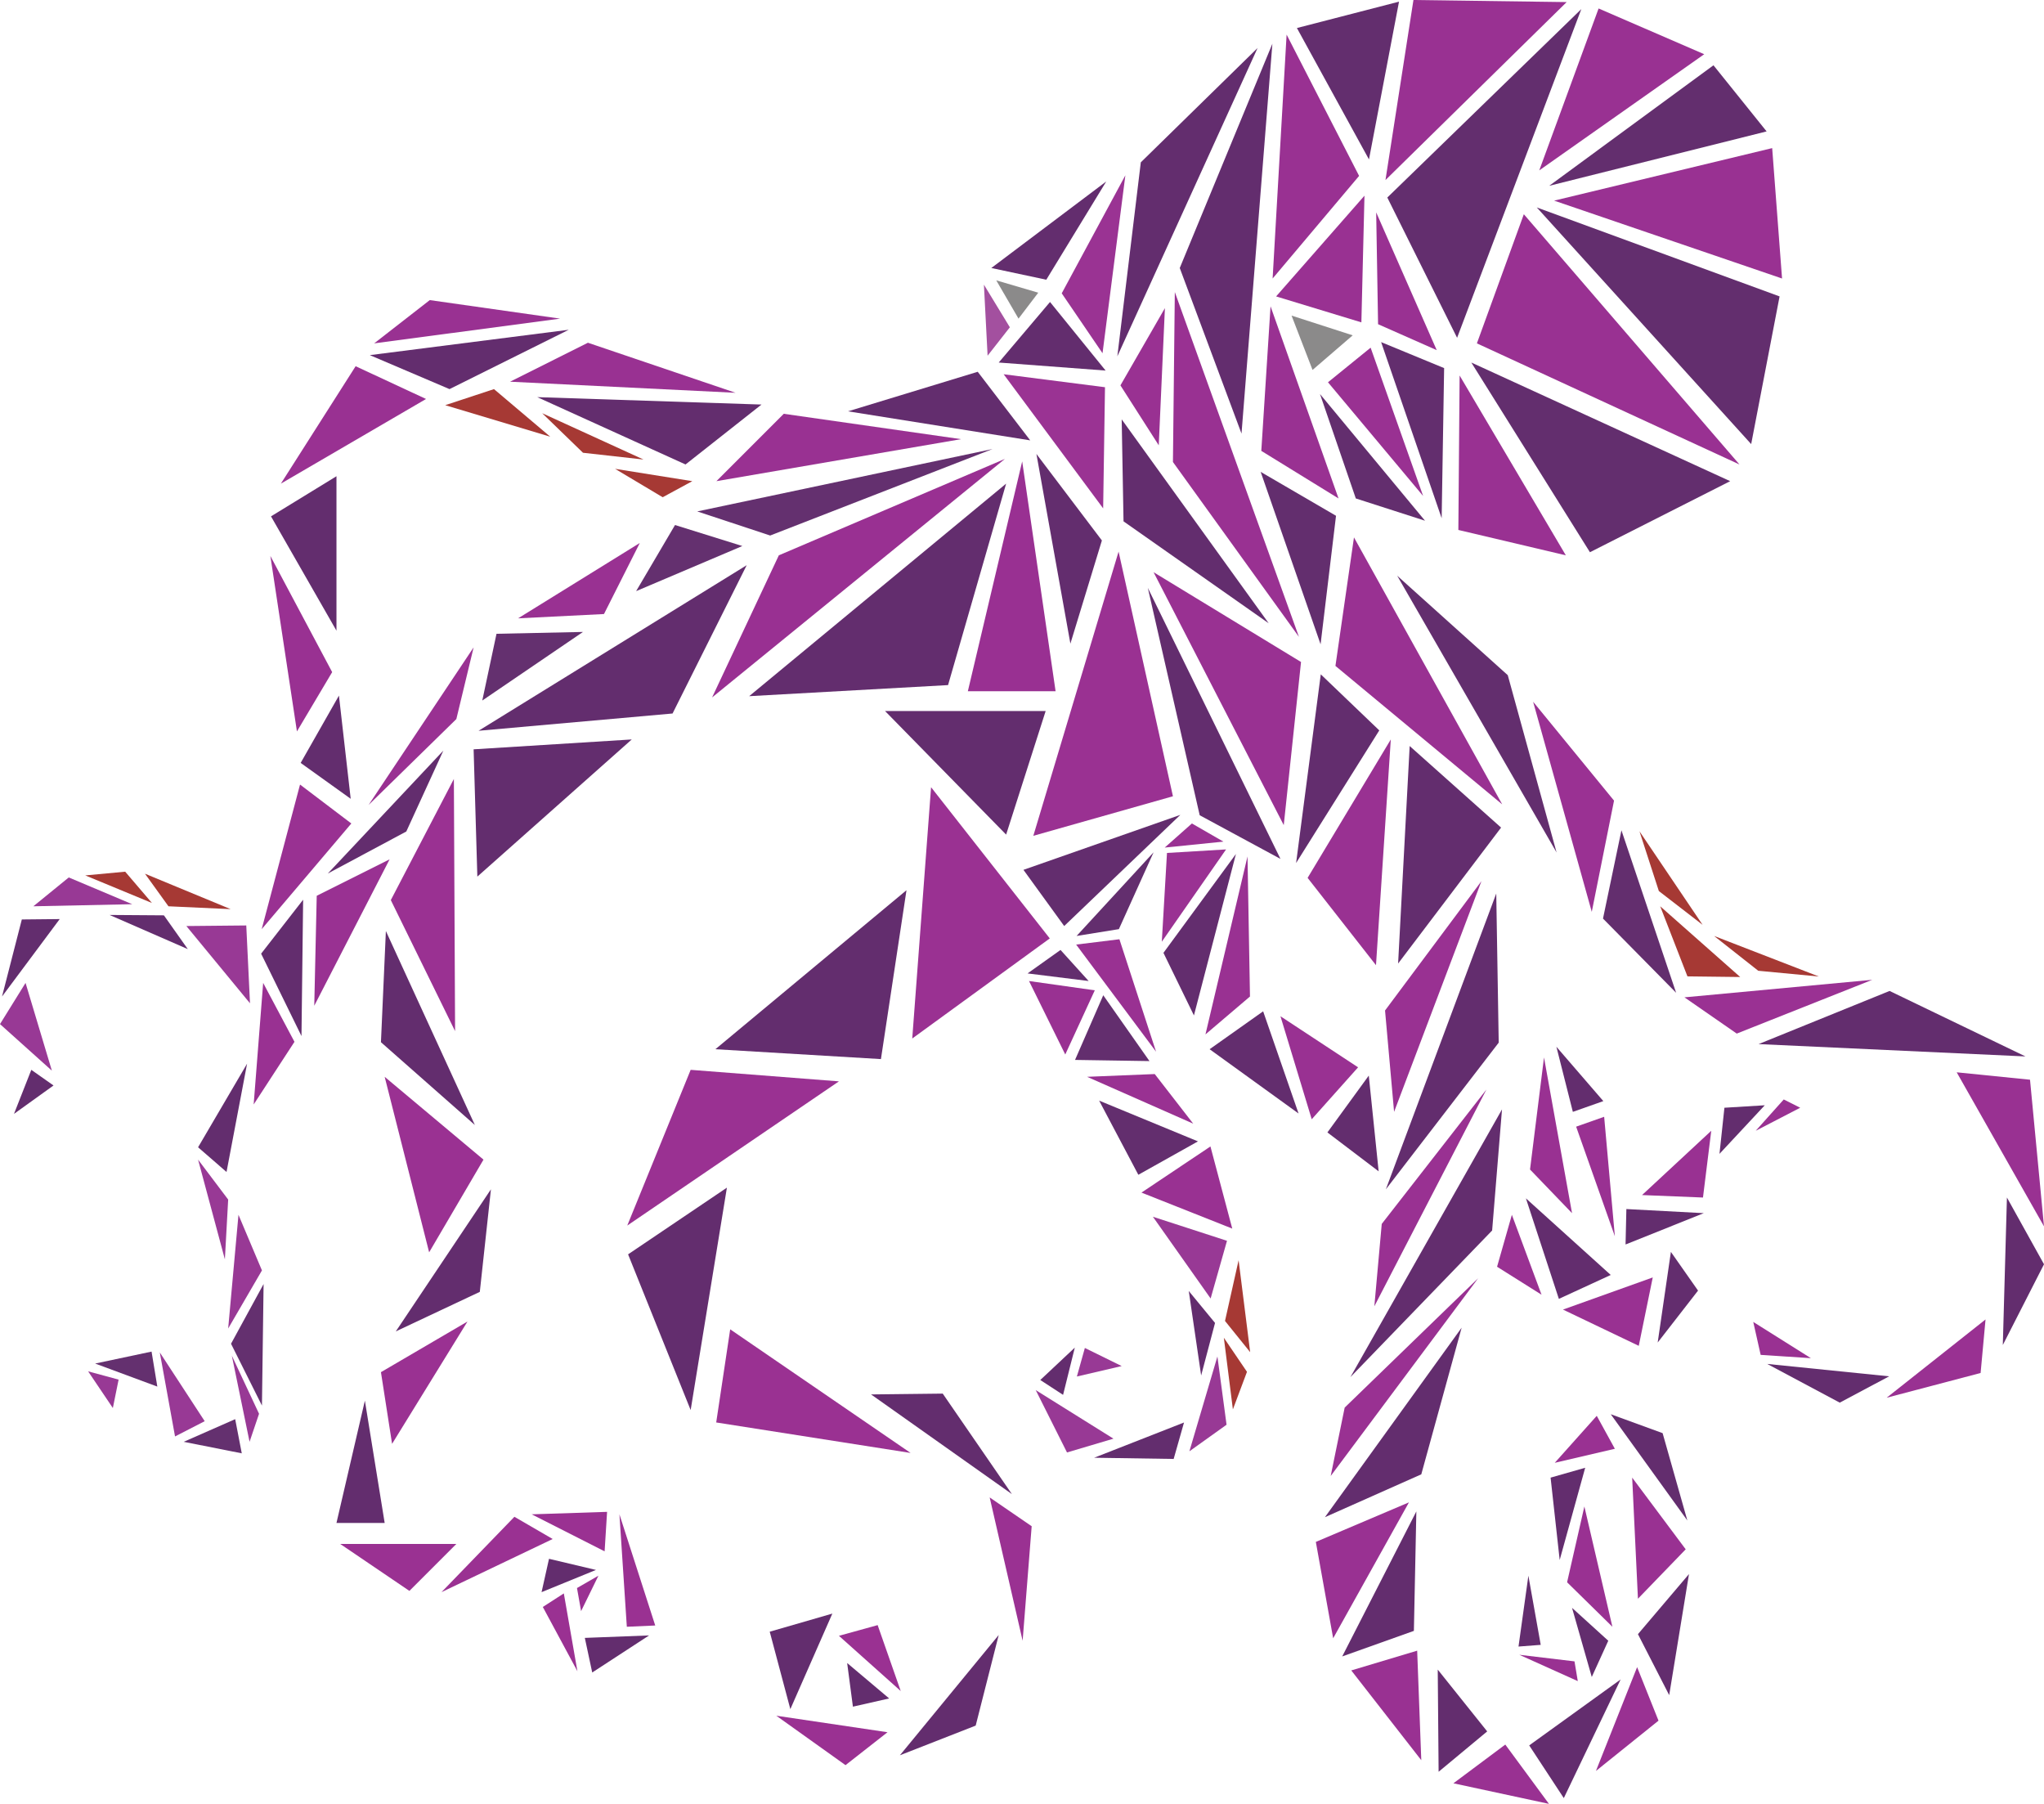 <?xml version="1.0" encoding="UTF-8" standalone="no"?>
<svg
   viewBox="0 0 422.38 372.68"
   version="1.1"
   id="svg181"
   sodipodi:docname="Small Metaocto Polyart Puzzle.svg"
   inkscape:version="1.3 (0e150ed6c4, 2023-07-21)"
   xmlns:inkscape="http://www.inkscape.org/namespaces/inkscape"
   xmlns:sodipodi="http://sodipodi.sourceforge.net/DTD/sodipodi-0.dtd"
   xmlns="http://www.w3.org/2000/svg"
   xmlns:svg="http://www.w3.org/2000/svg">
  <sodipodi:namedview
     id="namedview181"
     pagecolor="#505050"
     bordercolor="#eeeeee"
     borderopacity="1"
     inkscape:showpageshadow="0"
     inkscape:pageopacity="0"
     inkscape:pagecheckerboard="0"
     inkscape:deskcolor="#505050"
     inkscape:zoom="1.0496132"
     inkscape:cx="74.31309"
     inkscape:cy="98.607754"
     inkscape:window-width="1920"
     inkscape:window-height="1001"
     inkscape:window-x="2391"
     inkscape:window-y="-9"
     inkscape:window-maximized="1"
     inkscape:current-layer="svg181" />
  <defs
     id="defs1">
    <style
       id="style1">.cls-1{fill:#993192;}.cls-2{fill:#632e6e;}.cls-3{fill:#632d6e;}.cls-4{fill:#9a3393;}.cls-5{fill:#a3509f;}.cls-6{fill:#a63934;}.cls-7{fill:#64306f;}.cls-8{fill:#983995;}.cls-9{fill:#8b8a8a;}.cls-10{fill:#9a3193;}.cls-11{fill:#993092;}.cls-12{fill:#9a3192;}.cls-13{fill:#9a3293;}</style>
  </defs>
  <g
     id="Layer_6"
     data-name="Layer 6"
     transform="translate(-86.15,-111.88)">
    <polygon
       class="cls-1"
       points="372.45,149.08 378.23,111.88 409.89,112.31 "
       id="polygon1" />
    <polygon
       class="cls-2"
       points="369.04,144.82 354.15,117.67 375.25,112.22 "
       id="polygon2" />
    <polygon
       class="cls-1"
       points="349.13,169.42 352.02,119.03 367,148.22 "
       id="polygon3" />
    <polygon
       class="cls-3"
       points="329.94,167.25 349.08,120.91 342.7,201.46 "
       id="polygon4" />
    <polygon
       class="cls-3"
       points="317.04,185.5 346.02,121.8 321.89,145.42 "
       id="polygon5" />
    <polygon
       class="cls-4"
       points="305.55,172.48 318.7,148.1 313.98,184.86 "
       id="polygon6" />
    <polygon
       class="cls-3"
       points="291,167.25 314.75,149.37 302.36,169.67 "
       id="polygon7" />
    <polygon
       class="cls-3"
       points="292.53,186.78 303.13,174.27 314.62,188.44 "
       id="polygon8" />
    <polygon
       class="cls-5"
       points="290.23,185.37 289.47,170.69 294.83,179.5 "
       id="polygon9" />
    <polygon
       class="cls-3"
       points="261.38,196.86 288.19,188.69 299.04,202.86 "
       id="polygon10" />
    <polygon
       class="cls-4"
       points="314.11,216.91 293.55,189.2 314.49,191.88 "
       id="polygon11" />
    <polygon
       class="cls-3"
       points="318.32,219.59 317.94,198.52 348.32,240.65 "
       id="polygon12" />
    <polygon
       class="cls-3"
       points="307.34,244.86 300.32,205.67 313.85,223.54 "
       id="polygon13" />
    <polygon
       class="cls-1"
       points="234.19,211.29 248.11,197.37 284.75,202.61 "
       id="polygon14" />
    <polygon
       class="cls-3"
       points="197.17,193.93 243.51,195.46 227.81,207.84 "
       id="polygon15" />
    <polygon
       class="cls-1"
       points="207.64,182.69 191.55,190.74 238.15,193.03 "
       id="polygon16" />
    <polygon
       class="cls-1"
       points="174.96,173.88 163.47,182.82 201.89,177.71 "
       id="polygon17" />
    <polygon
       class="cls-3"
       points="179.04,192.27 162.57,185.25 203.68,180.01 "
       id="polygon18" />
    <polygon
       class="cls-1"
       points="144.19,211.8 159.64,187.54 174.19,194.31 "
       id="polygon19" />
    <polygon
       class="cls-6"
       points="199.85,202.1 178.15,195.59 188.23,192.27 "
       id="polygon20" />
    <polygon
       class="cls-3"
       points="155.68,242.18 142.15,218.56 155.68,210.27 "
       id="polygon21" />
    <polygon
       class="cls-1"
       points="147.51,262.99 142.02,226.74 154.79,250.74 "
       id="polygon22" />
    <polygon
       class="cls-3"
       points="158.62,276.91 156.19,255.59 148.28,269.5 "
       id="polygon23" />
    <polygon
       class="cls-1"
       points="140.23,303.84 148.15,273.97 158.75,282.01 "
       id="polygon24" />
    <polygon
       class="cls-6"
       points="206.62,205.42 198.19,197.25 219.13,206.82 "
       id="polygon25" />
    <polygon
       class="cls-6"
       points="223.09,214.61 213.25,208.74 229.21,211.29 "
       id="polygon26" />
    <polygon
       class="cls-6"
       points="429.22,299.12 445.75,313.73 434.85,313.6 "
       id="polygon27" />
    <polygon
       class="cls-6"
       points="449.48,312.44 440.36,305.25 462.01,313.63 "
       id="polygon28" />
    <polygon
       class="cls-6"
       points="424.94,283.63 437.98,302.95 428.94,295.97 "
       id="polygon29" />
    <polygon
       class="cls-7"
       points="245.3,222.52 230.23,217.54 291.25,204.65 "
       id="polygon30" />
    <polygon
       class="cls-7"
       points="217.6,234.01 225.64,220.35 239.55,224.69 "
       id="polygon31" />
    <polygon
       class="cls-1"
       points="193.21,239.63 218.36,224.06 210.96,238.74 "
       id="polygon32" />
    <polygon
       class="cls-7"
       points="185.81,256.61 188.75,242.82 206.62,242.44 "
       id="polygon33" />
    <polygon
       class="cls-1"
       points="162.32,278.18 184.02,245.63 180.45,260.44 "
       id="polygon34" />
    <polygon
       class="cls-3"
       points="170.11,283.67 177.77,266.95 153.89,292.35 "
       id="polygon35" />
    <polygon
       class="cls-1"
       points="151.09,319.67 151.6,296.95 166.66,289.42 "
       id="polygon36" />
    <polygon
       class="cls-3"
       points="148.45,325.93 140.11,308.91 148.79,297.76 "
       id="polygon37" />
    <polygon
       class="cls-1"
       points="138.57,340.06 140.53,314.95 147,327.12 "
       id="polygon38" />
    <polygon
       class="cls-3"
       points="127.08,348.91 137.21,331.63 132.96,354.01 "
       id="polygon39" />
    <polygon
       class="cls-8"
       points="132.62,372.06 127.08,351.46 133.3,359.71 "
       id="polygon40" />
    <polygon
       class="cls-8"
       points="140.28,374.35 135.43,362.86 133.3,386.35 "
       id="polygon41" />
    <polygon
       class="cls-7"
       points="140.28,402.27 140.62,377.16 133.89,389.5 "
       id="polygon42" />
    <polygon
       class="cls-8"
       points="137.72,409.76 134.06,391.97 139.68,403.97 "
       id="polygon43" />
    <polygon
       class="cls-7"
       points="124.11,409.76 134.75,405.08 136.11,412.14 "
       id="polygon44" />
    <polygon
       class="cls-8"
       points="119.17,391.29 128.45,405.5 122.32,408.65 "
       id="polygon45" />
    <polygon
       class="cls-7"
       points="105.81,393.59 117.47,391.12 118.66,398.35 "
       id="polygon46" />
    <polygon
       class="cls-8"
       points="109.47,402.78 110.66,396.91 104.36,395.2 "
       id="polygon47" />
    <polygon
       class="cls-8"
       points="124.66,303.2 137.04,303.08 137.81,319.16 "
       id="polygon48" />
    <polygon
       class="cls-1"
       points="325.6,203.88 326.87,175.54 317.68,191.5 "
       id="polygon49" />
    <polygon
       class="cls-1"
       points="354.57,243.46 328.92,172.22 328.53,207.33 "
       id="polygon50" />
    <polygon
       class="cls-2"
       points="387.25,181.67 412.92,113.76 372.83,152.69 "
       id="polygon51" />
    <polygon
       class="cls-1"
       points="404.23,147.08 416.49,113.63 438.32,123.08 "
       id="polygon52" />
    <polygon
       class="cls-2"
       points="406.28,150.27 440.23,125.37 451.21,139.03 "
       id="polygon53" />
    <polygon
       class="cls-1"
       points="407.3,153.33 452.36,142.48 454.4,169.42 "
       id="polygon54" />
    <polygon
       class="cls-2"
       points="403.72,154.74 453.89,173.12 448.02,203.63 "
       id="polygon55" />
    <polygon
       class="cls-1"
       points="445.6,207.84 401.04,156.14 391.34,182.82 "
       id="polygon56" />
    <polygon
       class="cls-2"
       points="414.7,225.97 390.19,186.78 443.68,211.29 "
       id="polygon57" />
    <polygon
       class="cls-1"
       points="387.51,221.37 387.77,189.46 409.72,226.61 "
       id="polygon58" />
    <polygon
       class="cls-2"
       points="384.06,218.95 384.57,187.93 371.55,182.56 "
       id="polygon59" />
    <polygon
       class="cls-1"
       points="370.92,178.86 370.53,155.76 383.04,184.22 "
       id="polygon60" />
    <polygon
       class="cls-1"
       points="349.85,173.12 368.11,152.31 367.47,178.48 "
       id="polygon61" />
    <polygon
       class="cls-1"
       points="380.23,214.35 360.57,190.86 369.38,183.71 "
       id="polygon62" />
    <polygon
       class="cls-2"
       points="366.32,214.86 358.92,193.29 380.62,219.46 "
       id="polygon63" />
    <polygon
       class="cls-1"
       points="362.75,214.86 348.7,175.16 346.79,205.03 "
       id="polygon64" />
    <polygon
       class="cls-9"
       points="357.38,188.31 353.04,177.08 365.68,181.16 "
       id="polygon65" />
    <polygon
       class="cls-9"
       points="296.62,177.71 292.02,169.8 300.7,172.35 "
       id="polygon66" />
    <polygon
       class="cls-2"
       points="359.04,244.99 346.66,209.37 362.23,218.44 "
       id="polygon67" />
    <polygon
       class="cls-1"
       points="396.57,278.06 365.94,222.91 362.11,249.46 "
       id="polygon68" />
    <polygon
       class="cls-2"
       points="407.81,288.01 374.87,230.82 397.72,251.37 "
       id="polygon69" />
    <polygon
       class="cls-10"
       points="415.08,300.27 402.96,256.86 419.68,277.29 "
       id="polygon70" />
    <polygon
       class="cls-2"
       points="432.51,316.99 421.21,283.42 417.4,301.66 "
       id="polygon71" />
    <polygon
       class="cls-10"
       points="473.04,314.31 434.23,317.93 445.04,325.42 "
       id="polygon72" />
    <polygon
       class="cls-3"
       points="504.7,330.14 476.62,316.61 449.55,327.59 "
       id="polygon73" />
    <polygon
       class="cls-6"
       points="116.11,292.39 133.81,299.71 120.96,299.12 "
       id="polygon74" />
    <polygon
       class="cls-6"
       points="103.77,292.74 112.02,291.97 117.55,298.44 "
       id="polygon75" />
    <polygon
       class="cls-3"
       points="124.96,307.97 108.79,300.91 120.02,300.99 "
       id="polygon76" />
    <polygon
       class="cls-8"
       points="93.04,299.12 100.36,293.16 113.47,298.69 "
       id="polygon77" />
    <polygon
       class="cls-3"
       points="86.57,317.76 90.66,301.84 98.49,301.76 "
       id="polygon78" />
    <polygon
       class="cls-8"
       points="96.87,333.08 91.43,314.95 86.15,323.46 "
       id="polygon79" />
    <polygon
       class="cls-3"
       points="89.04,342.01 92.62,332.91 97.21,336.14 "
       id="polygon80" />
    <polygon
       class="cls-11"
       points="286.15,254.69 297.38,207.2 304.28,254.69 "
       id="polygon81" />
    <polygon
       class="cls-11"
       points="233.3,255.97 293.81,206.69 247.09,226.61 "
       id="polygon82" />
    <polygon
       class="cls-3"
       points="240.96,255.71 294.06,211.8 282.06,253.42 "
       id="polygon83" />
    <polygon
       class="cls-3"
       points="185.04,262.86 240.45,228.65 225.13,259.29 "
       id="polygon84" />
    <polygon
       class="cls-3"
       points="184.79,292.99 184.02,266.69 216.7,264.65 "
       id="polygon85" />
    <polygon
       class="cls-12"
       points="180.19,324.91 179.94,272.82 166.91,297.84 "
       id="polygon86" />
    <polygon
       class="cls-3"
       points="164.87,327.2 165.89,304.23 184.28,344.31 "
       id="polygon87" />
    <polygon
       class="cls-12"
       points="174.83,370.61 165.64,334.35 186.06,351.46 "
       id="polygon88" />
    <polygon
       class="cls-3"
       points="185.3,378.78 187.6,357.59 167.94,386.95 "
       id="polygon89" />
    <polygon
       class="cls-12"
       points="167.17,410.18 182.75,384.91 164.87,395.37 "
       id="polygon90" />
    <polygon
       class="cls-3"
       points="155.68,426.52 161.55,401.25 165.64,426.52 "
       id="polygon91" />
    <polygon
       class="cls-12"
       points="170.75,440.56 156.45,430.86 180.45,430.86 "
       id="polygon92" />
    <polygon
       class="cls-12"
       points="200.36,429.84 177.38,440.82 192.45,425.25 "
       id="polygon93" />
    <polygon
       class="cls-12"
       points="211.09,432.39 196.02,424.74 211.6,424.23 "
       id="polygon94" />
    <polygon
       class="cls-12"
       points="221.55,447.71 214.15,424.74 215.68,447.97 "
       id="polygon95" />
    <polygon
       class="cls-3"
       points="208.53,457.42 220.28,449.76 207,450.27 "
       id="polygon96" />
    <polygon
       class="cls-12"
       points="205.47,457.16 198.32,443.88 202.66,441.08 "
       id="polygon97" />
    <polygon
       class="cls-3"
       points="209.3,436.23 199.6,433.93 198.06,440.82 "
       id="polygon98" />
    <polygon
       class="cls-12"
       points="206.23,444.74 205.38,439.97 209.81,437.42 "
       id="polygon99" />
    <polygon
       class="cls-12"
       points="299.68,284.56 317.3,225.84 328.53,276.39 "
       id="polygon100" />
    <polygon
       class="cls-3"
       points="269.04,258.78 302.23,258.78 294.06,284.31 "
       id="polygon101" />
    <polygon
       class="cls-3"
       points="306.06,303.2 297.64,291.59 330.06,280.23 "
       id="polygon102" />
    <polygon
       class="cls-12"
       points="274.66,326.44 278.55,274.52 303.08,305.76 "
       id="polygon103" />
    <polygon
       class="cls-3"
       points="233.98,328.65 273.47,295.8 268.19,330.69 "
       id="polygon104" />
    <polygon
       class="cls-12"
       points="215.77,365.08 228.87,332.91 259.51,335.29 "
       id="polygon105" />
    <polygon
       class="cls-3"
       points="228.87,403.2 215.94,371.03 236.36,357.25 "
       id="polygon106" />
    <polygon
       class="cls-12"
       points="274.32,412.06 237.04,386.52 234.15,405.76 "
       id="polygon107" />
    <polygon
       class="cls-3"
       points="295.25,420.56 266.15,399.97 280.96,399.8 "
       id="polygon108" />
    <polygon
       class="cls-12"
       points="297.47,450.86 290.66,421.25 299.34,427.2 "
       id="polygon109" />
    <polygon
       class="cls-3"
       points="272.11,474.52 292.53,449.67 287.77,468.39 "
       id="polygon110" />
    <polygon
       class="cls-12"
       points="246.57,466.35 269.55,469.76 260.87,476.56 "
       id="polygon111" />
    <polygon
       class="cls-3"
       points="249.47,464.99 258.15,445.25 245.21,448.99 "
       id="polygon112" />
    <polygon
       class="cls-12"
       points="272.28,461.25 259.51,449.84 267.51,447.63 "
       id="polygon113" />
    <polygon
       class="cls-3"
       points="262.4,464.48 261.21,455.46 269.89,462.78 "
       id="polygon114" />
    <polygon
       class="cls-1"
       points="351.43,282.35 324.53,230.1 355,248.65 "
       id="polygon115" />
    <polygon
       class="cls-3"
       points="350.75,289.33 323.34,233.33 334.06,280.31 "
       id="polygon116" />
    <polygon
       class="cls-13"
       points="338.96,285.76 332.45,282.01 326.83,286.99 "
       id="polygon117" />
    <polygon
       class="cls-3"
       points="332.87,321.67 341.55,288.31 326.57,308.74 "
       id="polygon118" />
    <polygon
       class="cls-1"
       points="344.45,317.76 343.94,288.82 335.25,325.59 "
       id="polygon119" />
    <polygon
       class="cls-3"
       points="354.49,341.93 347.17,320.82 336.11,328.65 "
       id="polygon120" />
    <polygon
       class="cls-1"
       points="357.21,343.12 350.75,321.84 366.79,332.39 "
       id="polygon121" />
    <polygon
       class="cls-3"
       points="371.04,353.88 369,334.1 360.45,345.84 "
       id="polygon122" />
    <polygon
       class="cls-3"
       points="353.98,290.18 359.08,251.2 371.17,262.78 "
       id="polygon123" />
    <polygon
       class="cls-1"
       points="370.49,311.29 373.55,264.65 356.36,293.25 "
       id="polygon124" />
    <polygon
       class="cls-3"
       points="375.06,310.95 377.45,266.01 396.34,282.86 "
       id="polygon125" />
    <polygon
       class="cls-1"
       points="374.23,341.59 392.28,293.93 372.36,320.65 "
       id="polygon126" />
    <polygon
       class="cls-3"
       points="372.53,357.59 395.34,296.48 395.85,327.29 "
       id="polygon127" />
    <polygon
       class="cls-1"
       points="370.15,381.76 393.3,336.99 371.68,364.74 "
       id="polygon128" />
    <polygon
       class="cls-3"
       points="394.49,366.1 396.53,341.08 365.21,396.39 "
       id="polygon129" />
    <polygon
       class="cls-1"
       points="361.13,416.82 391.6,375.97 364.02,402.69 "
       id="polygon130" />
    <polygon
       class="cls-3"
       points="379.85,416.48 359.94,425.33 388.19,386.18 "
       id="polygon131" />
    <polygon
       class="cls-1"
       points="361.64,450.35 377.3,422.27 358.06,430.44 "
       id="polygon132" />
    <polygon
       class="cls-3"
       points="363.51,454.1 378.83,424.14 378.32,448.82 "
       id="polygon133" />
    <polygon
       class="cls-1"
       points="379.85,475.54 365.38,456.99 379,452.91 "
       id="polygon134" />
    <polygon
       class="cls-3"
       points="383.43,477.93 383.25,456.82 393.47,469.59 "
       id="polygon135" />
    <polygon
       class="cls-1"
       points="406.23,484.56 397.21,472.31 386.49,480.31 "
       id="polygon136" />
    <polygon
       class="cls-3"
       points="421.04,458.86 402.15,472.48 409.3,483.37 "
       id="polygon137" />
    <polygon
       class="cls-1"
       points="428.87,467.37 424.45,456.31 415.94,477.76 "
       id="polygon138" />
    <polygon
       class="cls-3"
       points="431.08,462.1 424.62,449.5 435.17,437.08 "
       id="polygon139" />
    <polygon
       class="cls-1"
       points="423.43,417.16 424.62,442.18 434.49,431.97 "
       id="polygon140" />
    <polygon
       class="cls-3"
       points="434.83,426.01 419,404.06 429.72,407.97 "
       id="polygon141" />
    <polygon
       class="cls-1"
       points="407.43,414.1 416.11,404.39 419.85,411.2 "
       id="polygon142" />
    <polygon
       class="cls-3"
       points="408.45,434.18 406.57,417.16 413.72,415.12 "
       id="polygon143" />
    <polygon
       class="cls-1"
       points="419.34,447.97 413.55,423.12 409.98,438.78 "
       id="polygon144" />
    <polygon
       class="cls-3"
       points="415.08,458.35 411,444.06 418.49,450.86 "
       id="polygon145" />
    <polygon
       class="cls-1"
       points="412.19,459.2 400.11,453.76 411.51,455.12 "
       id="polygon146" />
    <polygon
       class="cls-3"
       points="404.53,451.71 401.98,437.42 399.94,452.06 "
       id="polygon147" />
    <polygon
       class="cls-1"
       points="404.7,379.37 398.57,362.86 395.51,373.59 "
       id="polygon148" />
    <polygon
       class="cls-3"
       points="408.28,380.23 401.47,359.46 419,375.29 "
       id="polygon149" />
    <polygon
       class="cls-1"
       points="405.21,330.35 402.32,353.5 411,362.52 "
       id="polygon150" />
    <polygon
       class="cls-1"
       points="424.79,389.93 409.13,382.44 427.68,375.8 "
       id="polygon151" />
    <polygon
       class="cls-3"
       points="411.17,341.59 407.77,328.14 417.47,339.37 "
       id="polygon152" />
    <polygon
       class="cls-1"
       points="419.85,367.29 411.85,344.65 417.64,342.61 "
       id="polygon153" />
    <polygon
       class="cls-3"
       points="438.23,362.52 422.23,361.67 422.06,368.99 "
       id="polygon154" />
    <polygon
       class="cls-1"
       points="439.77,345.5 425.47,358.78 438.06,359.29 "
       id="polygon155" />
    <polygon
       class="cls-3"
       points="450.83,340.23 442.49,340.74 441.47,350.27 "
       id="polygon156" />
    <polygon
       class="cls-3"
       points="437.04,378.52 431.43,370.52 428.7,389.25 "
       id="polygon157" />
    <polygon
       class="cls-1"
       points="458.15,340.74 454.75,339.03 448.96,345.5 "
       id="polygon158" />
    <polygon
       class="cls-1"
       points="508.53,365.25 490.49,333.42 505.64,334.95 "
       id="polygon159" />
    <polygon
       class="cls-3"
       points="500.02,389.76 500.87,359.29 508.53,373.08 "
       id="polygon160" />
    <polygon
       class="cls-1"
       points="476.02,400.65 496.45,384.48 495.43,395.54 "
       id="polygon161" />
    <polygon
       class="cls-3"
       points="451.34,393.67 476.53,396.23 466.32,401.67 "
       id="polygon162" />
    <polygon
       class="cls-1"
       points="460.36,392.48 448.45,384.99 449.98,391.8 "
       id="polygon163" />
    <polygon
       class="cls-8"
       points="336.32,380.15 339.7,368.23 324.39,363.26 "
       id="polygon164" />
    <polygon
       class="cls-6"
       points="344.49,391.24 342.1,372.24 339.29,384.79 "
       id="polygon165" />
    <polygon
       class="cls-6"
       points="340.92,403.06 343.83,395.3 339.05,388.26 "
       id="polygon166" />
    <polygon
       class="cls-3"
       points="331.8,378.6 334.36,396.06 337.23,385.2 "
       id="polygon167" />
    <polygon
       class="cls-1"
       points="322.03,358.27 340.79,365.71 336.28,348.74 "
       id="polygon168" />
    <polygon
       class="cls-8"
       points="331.93,411.72 339.61,406.23 337.72,392.13 "
       id="polygon169" />
    <polygon
       class="cls-3"
       points="312.25,413.05 328.68,413.3 330.82,405.77 "
       id="polygon170" />
    <polygon
       class="cls-8"
       points="300.18,399.08 316.24,409.11 306.64,411.96 "
       id="polygon171" />
    <polygon
       class="cls-3"
       points="308.25,390.3 301.12,396.99 305.83,400.06 "
       id="polygon172" />
    <polygon
       class="cls-8"
       points="317.94,394.11 310.33,390.37 308.68,396.27 "
       id="polygon173" />
    <polygon
       class="cls-2"
       points="321.38,354.59 333.7,347.69 313.28,339.27 "
       id="polygon174" />
    <polygon
       class="cls-1"
       points="324.77,333.78 332.72,344.03 310.79,334.35 "
       id="polygon175" />
    <polygon
       class="cls-2"
       points="324.53,287.97 317.36,303.84 308.62,305.25 "
       id="polygon176" />
    <polygon
       class="cls-2"
       points="323.68,331.1 308.3,330.86 314.13,317.5 "
       id="polygon177" />
    <polygon
       class="cls-1"
       points="325.04,329.16 308.53,307.03 317.47,305.93 "
       id="polygon178" />
    <polygon
       class="cls-2"
       points="311.11,314.56 305.3,308.14 298.49,312.99 "
       id="polygon179" />
    <polygon
       class="cls-1"
       points="312.38,316.48 298.79,314.56 306.28,329.74 "
       id="polygon180" />
    <polygon
       class="cls-13"
       points="339.51,287.37 327.3,288.1 326.23,306.44 "
       id="polygon181" />
  </g>
</svg>
